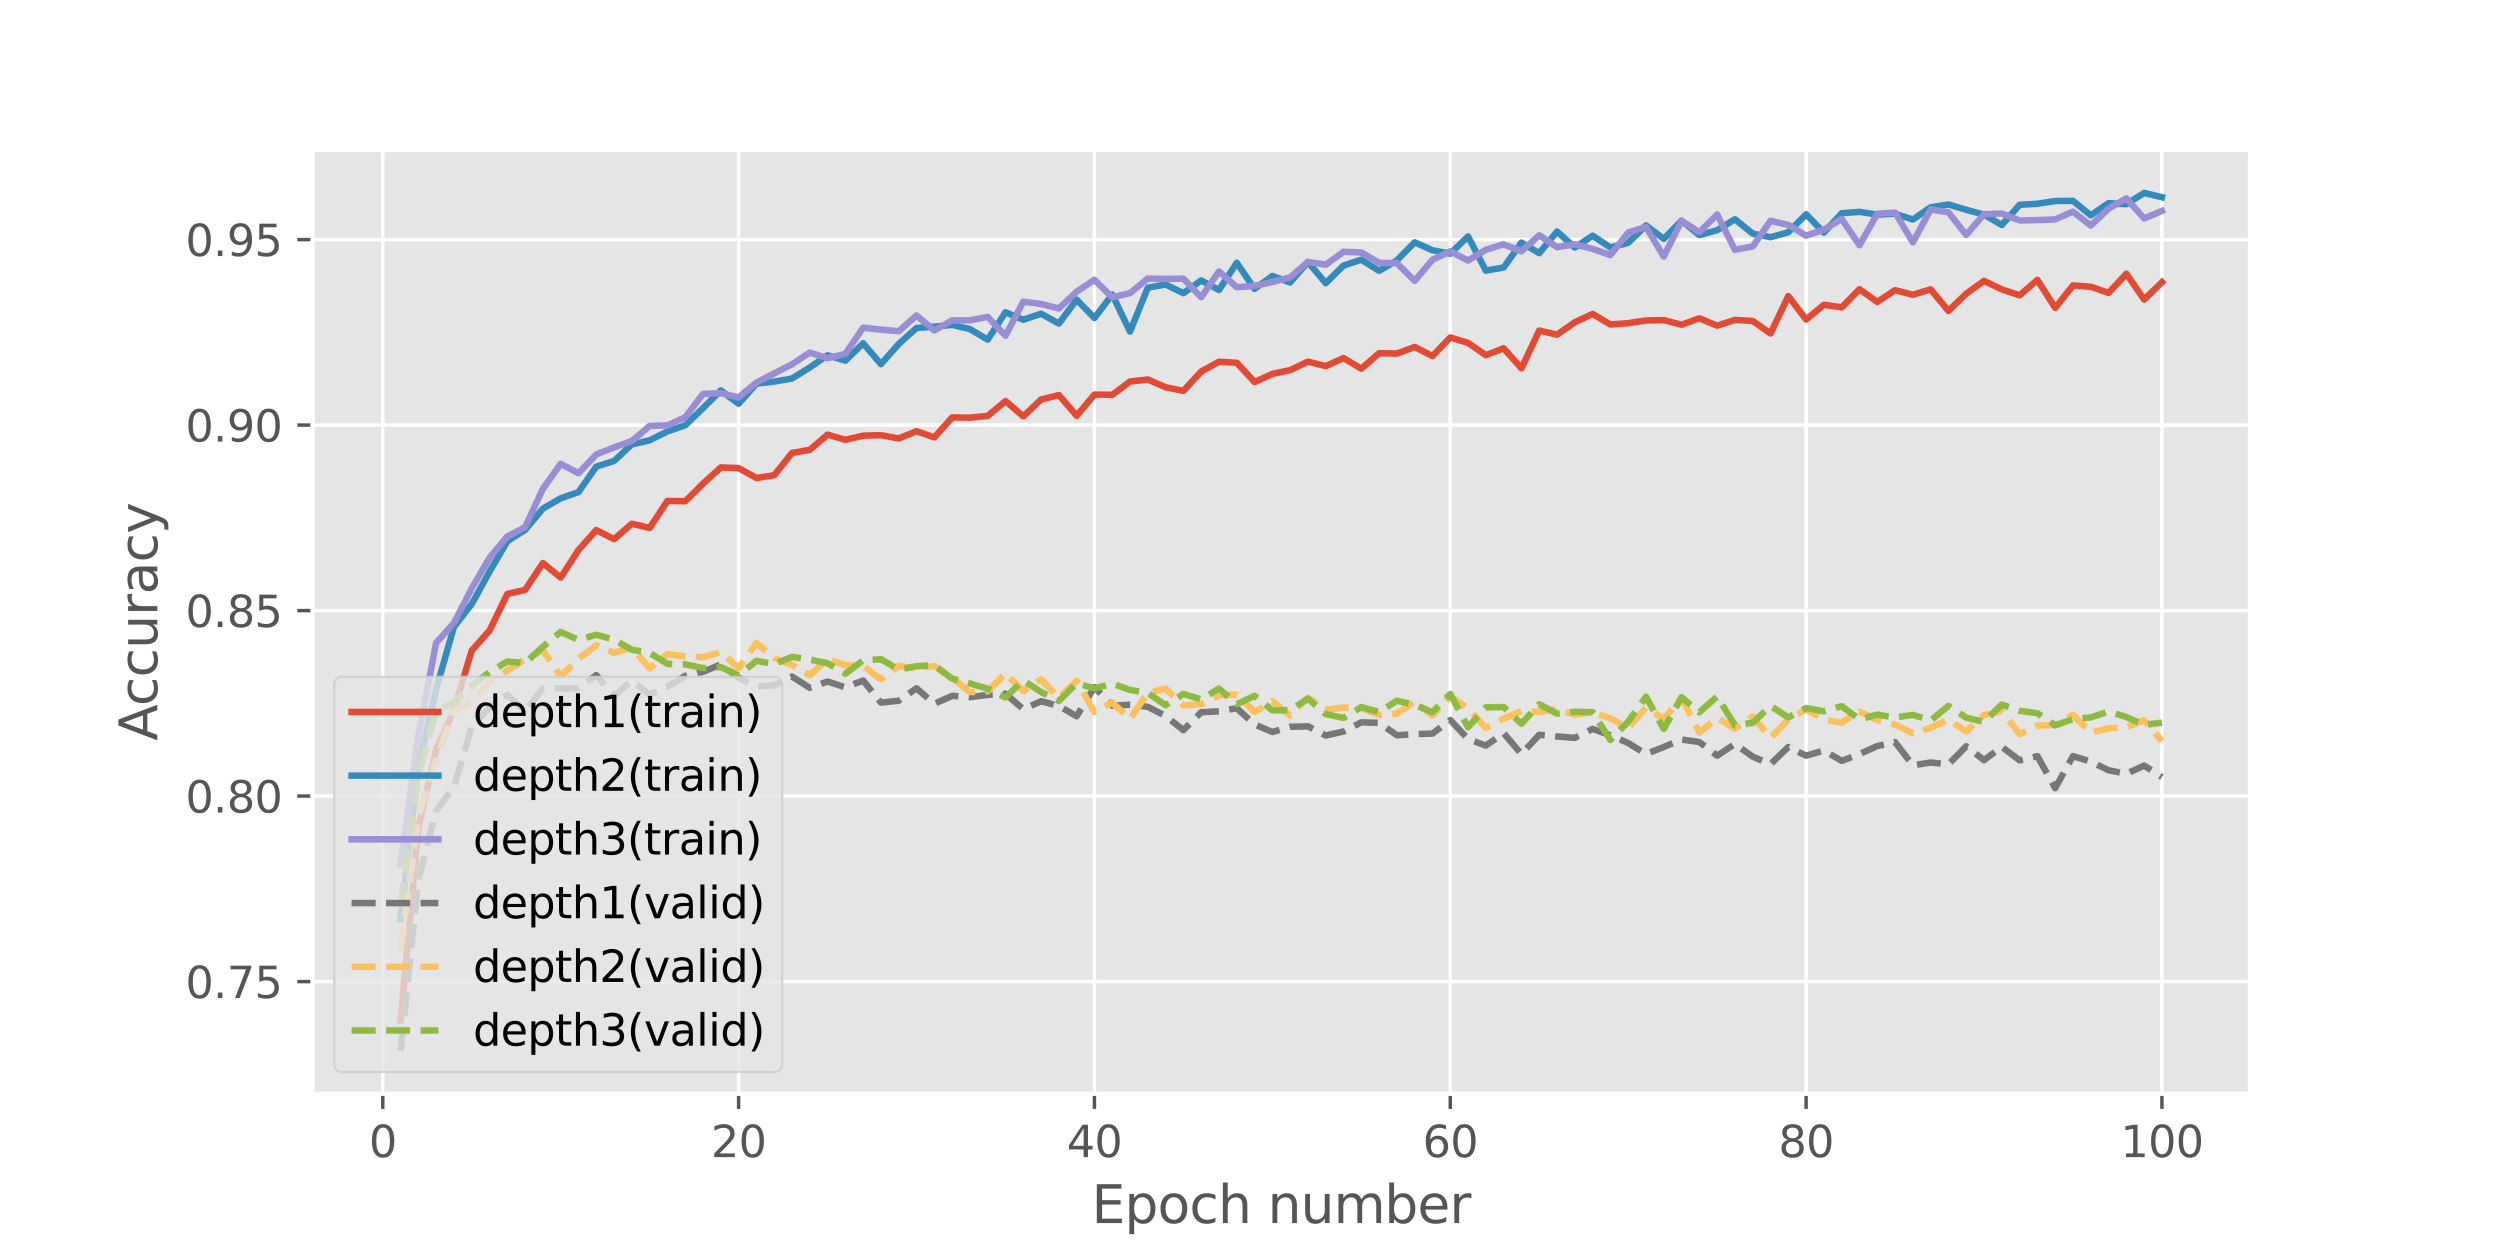 <?xml version="1.0" encoding="utf-8" standalone="no"?>
<!DOCTYPE svg PUBLIC "-//W3C//DTD SVG 1.1//EN"
  "http://www.w3.org/Graphics/SVG/1.1/DTD/svg11.dtd">
<svg height="288pt" version="1.1" viewBox="0 0 576 288" width="576pt" xmlns="http://www.w3.org/2000/svg" xmlns:xlink="http://www.w3.org/1999/xlink">
 <defs>
  <style type="text/css">*{stroke-linecap:butt;stroke-linejoin:round;}</style>
 </defs>
 <g id="figure_1">
  <g id="patch_1">
   <path d="M 0 288 
L 576 288 
L 576 0 
L 0 0 
z
" style="fill:#ffffff;"/>
  </g>
  <g id="axes_1">
   <g id="patch_2">
    <path d="M 72 252 
L 518.4 252 
L 518.4 34.56 
L 72 34.56 
z
" style="fill:#e5e5e5;"/>
   </g>
   <g id="matplotlib.axis_1">
    <g id="xtick_1">
     <g id="line2d_1">
      <path clip-path="url(#p63bfeb7e4a)" d="M 88.192 252 
L 88.192 34.56 
" style="fill:none;stroke:#ffffff;stroke-linecap:square;stroke-width:0.8;"/>
     </g>
     <g id="line2d_2">
      <defs>
       <path d="M 0 0 
L 0 3.5 
" id="mc801cdea26" style="stroke:#555555;stroke-width:0.8;"/>
      </defs>
      <g>
       <use style="fill:#555555;stroke:#555555;stroke-width:0.8;" x="88.192" xlink:href="#mc801cdea26" y="252"/>
      </g>
     </g>
     <g id="text_1">
      <!-- 0 -->
      <g style="fill:#555555;" transform="translate(85.01 266.598)scale(0.1 -0.1)">
       <defs>
        <path d="M 2034 4250 
Q 1547 4250 1301 3770 
Q 1056 3291 1056 2328 
Q 1056 1369 1301 889 
Q 1547 409 2034 409 
Q 2525 409 2770 889 
Q 3016 1369 3016 2328 
Q 3016 3291 2770 3770 
Q 2525 4250 2034 4250 
z
M 2034 4750 
Q 2819 4750 3233 4129 
Q 3647 3509 3647 2328 
Q 3647 1150 3233 529 
Q 2819 -91 2034 -91 
Q 1250 -91 836 529 
Q 422 1150 422 2328 
Q 422 3509 836 4129 
Q 1250 4750 2034 4750 
z
" id="DejaVuSans-30" transform="scale(0.016)"/>
       </defs>
       <use xlink:href="#DejaVuSans-30"/>
      </g>
     </g>
    </g>
    <g id="xtick_2">
     <g id="line2d_3">
      <path clip-path="url(#p63bfeb7e4a)" d="M 170.175 252 
L 170.175 34.56 
" style="fill:none;stroke:#ffffff;stroke-linecap:square;stroke-width:0.8;"/>
     </g>
     <g id="line2d_4">
      <g>
       <use style="fill:#555555;stroke:#555555;stroke-width:0.8;" x="170.175" xlink:href="#mc801cdea26" y="252"/>
      </g>
     </g>
     <g id="text_2">
      <!-- 20 -->
      <g style="fill:#555555;" transform="translate(163.813 266.598)scale(0.1 -0.1)">
       <defs>
        <path d="M 1228 531 
L 3431 531 
L 3431 0 
L 469 0 
L 469 531 
Q 828 903 1448 1529 
Q 2069 2156 2228 2338 
Q 2531 2678 2651 2914 
Q 2772 3150 2772 3378 
Q 2772 3750 2511 3984 
Q 2250 4219 1831 4219 
Q 1534 4219 1204 4116 
Q 875 4013 500 3803 
L 500 4441 
Q 881 4594 1212 4672 
Q 1544 4750 1819 4750 
Q 2544 4750 2975 4387 
Q 3406 4025 3406 3419 
Q 3406 3131 3298 2873 
Q 3191 2616 2906 2266 
Q 2828 2175 2409 1742 
Q 1991 1309 1228 531 
z
" id="DejaVuSans-32" transform="scale(0.016)"/>
       </defs>
       <use xlink:href="#DejaVuSans-32"/>
       <use x="63.623" xlink:href="#DejaVuSans-30"/>
      </g>
     </g>
    </g>
    <g id="xtick_3">
     <g id="line2d_5">
      <path clip-path="url(#p63bfeb7e4a)" d="M 252.159 252 
L 252.159 34.56 
" style="fill:none;stroke:#ffffff;stroke-linecap:square;stroke-width:0.8;"/>
     </g>
     <g id="line2d_6">
      <g>
       <use style="fill:#555555;stroke:#555555;stroke-width:0.8;" x="252.159" xlink:href="#mc801cdea26" y="252"/>
      </g>
     </g>
     <g id="text_3">
      <!-- 40 -->
      <g style="fill:#555555;" transform="translate(245.796 266.598)scale(0.1 -0.1)">
       <defs>
        <path d="M 2419 4116 
L 825 1625 
L 2419 1625 
L 2419 4116 
z
M 2253 4666 
L 3047 4666 
L 3047 1625 
L 3713 1625 
L 3713 1100 
L 3047 1100 
L 3047 0 
L 2419 0 
L 2419 1100 
L 313 1100 
L 313 1709 
L 2253 4666 
z
" id="DejaVuSans-34" transform="scale(0.016)"/>
       </defs>
       <use xlink:href="#DejaVuSans-34"/>
       <use x="63.623" xlink:href="#DejaVuSans-30"/>
      </g>
     </g>
    </g>
    <g id="xtick_4">
     <g id="line2d_7">
      <path clip-path="url(#p63bfeb7e4a)" d="M 334.142 252 
L 334.142 34.56 
" style="fill:none;stroke:#ffffff;stroke-linecap:square;stroke-width:0.8;"/>
     </g>
     <g id="line2d_8">
      <g>
       <use style="fill:#555555;stroke:#555555;stroke-width:0.8;" x="334.142" xlink:href="#mc801cdea26" y="252"/>
      </g>
     </g>
     <g id="text_4">
      <!-- 60 -->
      <g style="fill:#555555;" transform="translate(327.78 266.598)scale(0.1 -0.1)">
       <defs>
        <path d="M 2113 2584 
Q 1688 2584 1439 2293 
Q 1191 2003 1191 1497 
Q 1191 994 1439 701 
Q 1688 409 2113 409 
Q 2538 409 2786 701 
Q 3034 994 3034 1497 
Q 3034 2003 2786 2293 
Q 2538 2584 2113 2584 
z
M 3366 4563 
L 3366 3988 
Q 3128 4100 2886 4159 
Q 2644 4219 2406 4219 
Q 1781 4219 1451 3797 
Q 1122 3375 1075 2522 
Q 1259 2794 1537 2939 
Q 1816 3084 2150 3084 
Q 2853 3084 3261 2657 
Q 3669 2231 3669 1497 
Q 3669 778 3244 343 
Q 2819 -91 2113 -91 
Q 1303 -91 875 529 
Q 447 1150 447 2328 
Q 447 3434 972 4092 
Q 1497 4750 2381 4750 
Q 2619 4750 2861 4703 
Q 3103 4656 3366 4563 
z
" id="DejaVuSans-36" transform="scale(0.016)"/>
       </defs>
       <use xlink:href="#DejaVuSans-36"/>
       <use x="63.623" xlink:href="#DejaVuSans-30"/>
      </g>
     </g>
    </g>
    <g id="xtick_5">
     <g id="line2d_9">
      <path clip-path="url(#p63bfeb7e4a)" d="M 416.126 252 
L 416.126 34.56 
" style="fill:none;stroke:#ffffff;stroke-linecap:square;stroke-width:0.8;"/>
     </g>
     <g id="line2d_10">
      <g>
       <use style="fill:#555555;stroke:#555555;stroke-width:0.8;" x="416.126" xlink:href="#mc801cdea26" y="252"/>
      </g>
     </g>
     <g id="text_5">
      <!-- 80 -->
      <g style="fill:#555555;" transform="translate(409.763 266.598)scale(0.1 -0.1)">
       <defs>
        <path d="M 2034 2216 
Q 1584 2216 1326 1975 
Q 1069 1734 1069 1313 
Q 1069 891 1326 650 
Q 1584 409 2034 409 
Q 2484 409 2743 651 
Q 3003 894 3003 1313 
Q 3003 1734 2745 1975 
Q 2488 2216 2034 2216 
z
M 1403 2484 
Q 997 2584 770 2862 
Q 544 3141 544 3541 
Q 544 4100 942 4425 
Q 1341 4750 2034 4750 
Q 2731 4750 3128 4425 
Q 3525 4100 3525 3541 
Q 3525 3141 3298 2862 
Q 3072 2584 2669 2484 
Q 3125 2378 3379 2068 
Q 3634 1759 3634 1313 
Q 3634 634 3220 271 
Q 2806 -91 2034 -91 
Q 1263 -91 848 271 
Q 434 634 434 1313 
Q 434 1759 690 2068 
Q 947 2378 1403 2484 
z
M 1172 3481 
Q 1172 3119 1398 2916 
Q 1625 2713 2034 2713 
Q 2441 2713 2670 2916 
Q 2900 3119 2900 3481 
Q 2900 3844 2670 4047 
Q 2441 4250 2034 4250 
Q 1625 4250 1398 4047 
Q 1172 3844 1172 3481 
z
" id="DejaVuSans-38" transform="scale(0.016)"/>
       </defs>
       <use xlink:href="#DejaVuSans-38"/>
       <use x="63.623" xlink:href="#DejaVuSans-30"/>
      </g>
     </g>
    </g>
    <g id="xtick_6">
     <g id="line2d_11">
      <path clip-path="url(#p63bfeb7e4a)" d="M 498.109 252 
L 498.109 34.56 
" style="fill:none;stroke:#ffffff;stroke-linecap:square;stroke-width:0.8;"/>
     </g>
     <g id="line2d_12">
      <g>
       <use style="fill:#555555;stroke:#555555;stroke-width:0.8;" x="498.109" xlink:href="#mc801cdea26" y="252"/>
      </g>
     </g>
     <g id="text_6">
      <!-- 100 -->
      <g style="fill:#555555;" transform="translate(488.565 266.598)scale(0.1 -0.1)">
       <defs>
        <path d="M 794 531 
L 1825 531 
L 1825 4091 
L 703 3866 
L 703 4441 
L 1819 4666 
L 2450 4666 
L 2450 531 
L 3481 531 
L 3481 0 
L 794 0 
L 794 531 
z
" id="DejaVuSans-31" transform="scale(0.016)"/>
       </defs>
       <use xlink:href="#DejaVuSans-31"/>
       <use x="63.623" xlink:href="#DejaVuSans-30"/>
       <use x="127.246" xlink:href="#DejaVuSans-30"/>
      </g>
     </g>
    </g>
    <g id="text_7">
     <!-- Epoch number -->
     <g style="fill:#555555;" transform="translate(251.503 281.796)scale(0.12 -0.12)">
      <defs>
       <path d="M 628 4666 
L 3578 4666 
L 3578 4134 
L 1259 4134 
L 1259 2753 
L 3481 2753 
L 3481 2222 
L 1259 2222 
L 1259 531 
L 3634 531 
L 3634 0 
L 628 0 
L 628 4666 
z
" id="DejaVuSans-45" transform="scale(0.016)"/>
       <path d="M 1159 525 
L 1159 -1331 
L 581 -1331 
L 581 3500 
L 1159 3500 
L 1159 2969 
Q 1341 3281 1617 3432 
Q 1894 3584 2278 3584 
Q 2916 3584 3314 3078 
Q 3713 2572 3713 1747 
Q 3713 922 3314 415 
Q 2916 -91 2278 -91 
Q 1894 -91 1617 61 
Q 1341 213 1159 525 
z
M 3116 1747 
Q 3116 2381 2855 2742 
Q 2594 3103 2138 3103 
Q 1681 3103 1420 2742 
Q 1159 2381 1159 1747 
Q 1159 1113 1420 752 
Q 1681 391 2138 391 
Q 2594 391 2855 752 
Q 3116 1113 3116 1747 
z
" id="DejaVuSans-70" transform="scale(0.016)"/>
       <path d="M 1959 3097 
Q 1497 3097 1228 2736 
Q 959 2375 959 1747 
Q 959 1119 1226 758 
Q 1494 397 1959 397 
Q 2419 397 2687 759 
Q 2956 1122 2956 1747 
Q 2956 2369 2687 2733 
Q 2419 3097 1959 3097 
z
M 1959 3584 
Q 2709 3584 3137 3096 
Q 3566 2609 3566 1747 
Q 3566 888 3137 398 
Q 2709 -91 1959 -91 
Q 1206 -91 779 398 
Q 353 888 353 1747 
Q 353 2609 779 3096 
Q 1206 3584 1959 3584 
z
" id="DejaVuSans-6f" transform="scale(0.016)"/>
       <path d="M 3122 3366 
L 3122 2828 
Q 2878 2963 2633 3030 
Q 2388 3097 2138 3097 
Q 1578 3097 1268 2742 
Q 959 2388 959 1747 
Q 959 1106 1268 751 
Q 1578 397 2138 397 
Q 2388 397 2633 464 
Q 2878 531 3122 666 
L 3122 134 
Q 2881 22 2623 -34 
Q 2366 -91 2075 -91 
Q 1284 -91 818 406 
Q 353 903 353 1747 
Q 353 2603 823 3093 
Q 1294 3584 2113 3584 
Q 2378 3584 2631 3529 
Q 2884 3475 3122 3366 
z
" id="DejaVuSans-63" transform="scale(0.016)"/>
       <path d="M 3513 2113 
L 3513 0 
L 2938 0 
L 2938 2094 
Q 2938 2591 2744 2837 
Q 2550 3084 2163 3084 
Q 1697 3084 1428 2787 
Q 1159 2491 1159 1978 
L 1159 0 
L 581 0 
L 581 4863 
L 1159 4863 
L 1159 2956 
Q 1366 3272 1645 3428 
Q 1925 3584 2291 3584 
Q 2894 3584 3203 3211 
Q 3513 2838 3513 2113 
z
" id="DejaVuSans-68" transform="scale(0.016)"/>
       <path id="DejaVuSans-20" transform="scale(0.016)"/>
       <path d="M 3513 2113 
L 3513 0 
L 2938 0 
L 2938 2094 
Q 2938 2591 2744 2837 
Q 2550 3084 2163 3084 
Q 1697 3084 1428 2787 
Q 1159 2491 1159 1978 
L 1159 0 
L 581 0 
L 581 3500 
L 1159 3500 
L 1159 2956 
Q 1366 3272 1645 3428 
Q 1925 3584 2291 3584 
Q 2894 3584 3203 3211 
Q 3513 2838 3513 2113 
z
" id="DejaVuSans-6e" transform="scale(0.016)"/>
       <path d="M 544 1381 
L 544 3500 
L 1119 3500 
L 1119 1403 
Q 1119 906 1312 657 
Q 1506 409 1894 409 
Q 2359 409 2629 706 
Q 2900 1003 2900 1516 
L 2900 3500 
L 3475 3500 
L 3475 0 
L 2900 0 
L 2900 538 
Q 2691 219 2414 64 
Q 2138 -91 1772 -91 
Q 1169 -91 856 284 
Q 544 659 544 1381 
z
M 1991 3584 
L 1991 3584 
z
" id="DejaVuSans-75" transform="scale(0.016)"/>
       <path d="M 3328 2828 
Q 3544 3216 3844 3400 
Q 4144 3584 4550 3584 
Q 5097 3584 5394 3201 
Q 5691 2819 5691 2113 
L 5691 0 
L 5113 0 
L 5113 2094 
Q 5113 2597 4934 2840 
Q 4756 3084 4391 3084 
Q 3944 3084 3684 2787 
Q 3425 2491 3425 1978 
L 3425 0 
L 2847 0 
L 2847 2094 
Q 2847 2600 2669 2842 
Q 2491 3084 2119 3084 
Q 1678 3084 1418 2786 
Q 1159 2488 1159 1978 
L 1159 0 
L 581 0 
L 581 3500 
L 1159 3500 
L 1159 2956 
Q 1356 3278 1631 3431 
Q 1906 3584 2284 3584 
Q 2666 3584 2933 3390 
Q 3200 3197 3328 2828 
z
" id="DejaVuSans-6d" transform="scale(0.016)"/>
       <path d="M 3116 1747 
Q 3116 2381 2855 2742 
Q 2594 3103 2138 3103 
Q 1681 3103 1420 2742 
Q 1159 2381 1159 1747 
Q 1159 1113 1420 752 
Q 1681 391 2138 391 
Q 2594 391 2855 752 
Q 3116 1113 3116 1747 
z
M 1159 2969 
Q 1341 3281 1617 3432 
Q 1894 3584 2278 3584 
Q 2916 3584 3314 3078 
Q 3713 2572 3713 1747 
Q 3713 922 3314 415 
Q 2916 -91 2278 -91 
Q 1894 -91 1617 61 
Q 1341 213 1159 525 
L 1159 0 
L 581 0 
L 581 4863 
L 1159 4863 
L 1159 2969 
z
" id="DejaVuSans-62" transform="scale(0.016)"/>
       <path d="M 3597 1894 
L 3597 1613 
L 953 1613 
Q 991 1019 1311 708 
Q 1631 397 2203 397 
Q 2534 397 2845 478 
Q 3156 559 3463 722 
L 3463 178 
Q 3153 47 2828 -22 
Q 2503 -91 2169 -91 
Q 1331 -91 842 396 
Q 353 884 353 1716 
Q 353 2575 817 3079 
Q 1281 3584 2069 3584 
Q 2775 3584 3186 3129 
Q 3597 2675 3597 1894 
z
M 3022 2063 
Q 3016 2534 2758 2815 
Q 2500 3097 2075 3097 
Q 1594 3097 1305 2825 
Q 1016 2553 972 2059 
L 3022 2063 
z
" id="DejaVuSans-65" transform="scale(0.016)"/>
       <path d="M 2631 2963 
Q 2534 3019 2420 3045 
Q 2306 3072 2169 3072 
Q 1681 3072 1420 2755 
Q 1159 2438 1159 1844 
L 1159 0 
L 581 0 
L 581 3500 
L 1159 3500 
L 1159 2956 
Q 1341 3275 1631 3429 
Q 1922 3584 2338 3584 
Q 2397 3584 2469 3576 
Q 2541 3569 2628 3553 
L 2631 2963 
z
" id="DejaVuSans-72" transform="scale(0.016)"/>
      </defs>
      <use xlink:href="#DejaVuSans-45"/>
      <use x="63.184" xlink:href="#DejaVuSans-70"/>
      <use x="126.66" xlink:href="#DejaVuSans-6f"/>
      <use x="187.842" xlink:href="#DejaVuSans-63"/>
      <use x="242.822" xlink:href="#DejaVuSans-68"/>
      <use x="306.201" xlink:href="#DejaVuSans-20"/>
      <use x="337.988" xlink:href="#DejaVuSans-6e"/>
      <use x="401.367" xlink:href="#DejaVuSans-75"/>
      <use x="464.746" xlink:href="#DejaVuSans-6d"/>
      <use x="562.158" xlink:href="#DejaVuSans-62"/>
      <use x="625.635" xlink:href="#DejaVuSans-65"/>
      <use x="687.158" xlink:href="#DejaVuSans-72"/>
     </g>
    </g>
   </g>
   <g id="matplotlib.axis_2">
    <g id="ytick_1">
     <g id="line2d_13">
      <path clip-path="url(#p63bfeb7e4a)" d="M 72 226.157 
L 518.4 226.157 
" style="fill:none;stroke:#ffffff;stroke-linecap:square;stroke-width:0.8;"/>
     </g>
     <g id="line2d_14">
      <defs>
       <path d="M 0 0 
L -3.5 0 
" id="m128e32bd38" style="stroke:#555555;stroke-width:0.8;"/>
      </defs>
      <g>
       <use style="fill:#555555;stroke:#555555;stroke-width:0.8;" x="72" xlink:href="#m128e32bd38" y="226.157"/>
      </g>
     </g>
     <g id="text_8">
      <!-- 0.75 -->
      <g style="fill:#555555;" transform="translate(42.734 229.956)scale(0.1 -0.1)">
       <defs>
        <path d="M 684 794 
L 1344 794 
L 1344 0 
L 684 0 
L 684 794 
z
" id="DejaVuSans-2e" transform="scale(0.016)"/>
        <path d="M 525 4666 
L 3525 4666 
L 3525 4397 
L 1831 0 
L 1172 0 
L 2766 4134 
L 525 4134 
L 525 4666 
z
" id="DejaVuSans-37" transform="scale(0.016)"/>
        <path d="M 691 4666 
L 3169 4666 
L 3169 4134 
L 1269 4134 
L 1269 2991 
Q 1406 3038 1543 3061 
Q 1681 3084 1819 3084 
Q 2600 3084 3056 2656 
Q 3513 2228 3513 1497 
Q 3513 744 3044 326 
Q 2575 -91 1722 -91 
Q 1428 -91 1123 -41 
Q 819 9 494 109 
L 494 744 
Q 775 591 1075 516 
Q 1375 441 1709 441 
Q 2250 441 2565 725 
Q 2881 1009 2881 1497 
Q 2881 1984 2565 2268 
Q 2250 2553 1709 2553 
Q 1456 2553 1204 2497 
Q 953 2441 691 2322 
L 691 4666 
z
" id="DejaVuSans-35" transform="scale(0.016)"/>
       </defs>
       <use xlink:href="#DejaVuSans-30"/>
       <use x="63.623" xlink:href="#DejaVuSans-2e"/>
       <use x="95.41" xlink:href="#DejaVuSans-37"/>
       <use x="159.033" xlink:href="#DejaVuSans-35"/>
      </g>
     </g>
    </g>
    <g id="ytick_2">
     <g id="line2d_15">
      <path clip-path="url(#p63bfeb7e4a)" d="M 72 183.417 
L 518.4 183.417 
" style="fill:none;stroke:#ffffff;stroke-linecap:square;stroke-width:0.8;"/>
     </g>
     <g id="line2d_16">
      <g>
       <use style="fill:#555555;stroke:#555555;stroke-width:0.8;" x="72" xlink:href="#m128e32bd38" y="183.417"/>
      </g>
     </g>
     <g id="text_9">
      <!-- 0.80 -->
      <g style="fill:#555555;" transform="translate(42.734 187.216)scale(0.1 -0.1)">
       <use xlink:href="#DejaVuSans-30"/>
       <use x="63.623" xlink:href="#DejaVuSans-2e"/>
       <use x="95.41" xlink:href="#DejaVuSans-38"/>
       <use x="159.033" xlink:href="#DejaVuSans-30"/>
      </g>
     </g>
    </g>
    <g id="ytick_3">
     <g id="line2d_17">
      <path clip-path="url(#p63bfeb7e4a)" d="M 72 140.677 
L 518.4 140.677 
" style="fill:none;stroke:#ffffff;stroke-linecap:square;stroke-width:0.8;"/>
     </g>
     <g id="line2d_18">
      <g>
       <use style="fill:#555555;stroke:#555555;stroke-width:0.8;" x="72" xlink:href="#m128e32bd38" y="140.677"/>
      </g>
     </g>
     <g id="text_10">
      <!-- 0.85 -->
      <g style="fill:#555555;" transform="translate(42.734 144.476)scale(0.1 -0.1)">
       <use xlink:href="#DejaVuSans-30"/>
       <use x="63.623" xlink:href="#DejaVuSans-2e"/>
       <use x="95.41" xlink:href="#DejaVuSans-38"/>
       <use x="159.033" xlink:href="#DejaVuSans-35"/>
      </g>
     </g>
    </g>
    <g id="ytick_4">
     <g id="line2d_19">
      <path clip-path="url(#p63bfeb7e4a)" d="M 72 97.937 
L 518.4 97.937 
" style="fill:none;stroke:#ffffff;stroke-linecap:square;stroke-width:0.8;"/>
     </g>
     <g id="line2d_20">
      <g>
       <use style="fill:#555555;stroke:#555555;stroke-width:0.8;" x="72" xlink:href="#m128e32bd38" y="97.937"/>
      </g>
     </g>
     <g id="text_11">
      <!-- 0.90 -->
      <g style="fill:#555555;" transform="translate(42.734 101.736)scale(0.1 -0.1)">
       <defs>
        <path d="M 703 97 
L 703 672 
Q 941 559 1184 500 
Q 1428 441 1663 441 
Q 2288 441 2617 861 
Q 2947 1281 2994 2138 
Q 2813 1869 2534 1725 
Q 2256 1581 1919 1581 
Q 1219 1581 811 2004 
Q 403 2428 403 3163 
Q 403 3881 828 4315 
Q 1253 4750 1959 4750 
Q 2769 4750 3195 4129 
Q 3622 3509 3622 2328 
Q 3622 1225 3098 567 
Q 2575 -91 1691 -91 
Q 1453 -91 1209 -44 
Q 966 3 703 97 
z
M 1959 2075 
Q 2384 2075 2632 2365 
Q 2881 2656 2881 3163 
Q 2881 3666 2632 3958 
Q 2384 4250 1959 4250 
Q 1534 4250 1286 3958 
Q 1038 3666 1038 3163 
Q 1038 2656 1286 2365 
Q 1534 2075 1959 2075 
z
" id="DejaVuSans-39" transform="scale(0.016)"/>
       </defs>
       <use xlink:href="#DejaVuSans-30"/>
       <use x="63.623" xlink:href="#DejaVuSans-2e"/>
       <use x="95.41" xlink:href="#DejaVuSans-39"/>
       <use x="159.033" xlink:href="#DejaVuSans-30"/>
      </g>
     </g>
    </g>
    <g id="ytick_5">
     <g id="line2d_21">
      <path clip-path="url(#p63bfeb7e4a)" d="M 72 55.197 
L 518.4 55.197 
" style="fill:none;stroke:#ffffff;stroke-linecap:square;stroke-width:0.8;"/>
     </g>
     <g id="line2d_22">
      <g>
       <use style="fill:#555555;stroke:#555555;stroke-width:0.8;" x="72" xlink:href="#m128e32bd38" y="55.197"/>
      </g>
     </g>
     <g id="text_12">
      <!-- 0.95 -->
      <g style="fill:#555555;" transform="translate(42.734 58.996)scale(0.1 -0.1)">
       <use xlink:href="#DejaVuSans-30"/>
       <use x="63.623" xlink:href="#DejaVuSans-2e"/>
       <use x="95.41" xlink:href="#DejaVuSans-39"/>
       <use x="159.033" xlink:href="#DejaVuSans-35"/>
      </g>
     </g>
    </g>
    <g id="text_13">
     <!-- Accuracy -->
     <g style="fill:#555555;" transform="translate(36.239 170.674)rotate(-90)scale(0.12 -0.12)">
      <defs>
       <path d="M 2188 4044 
L 1331 1722 
L 3047 1722 
L 2188 4044 
z
M 1831 4666 
L 2547 4666 
L 4325 0 
L 3669 0 
L 3244 1197 
L 1141 1197 
L 716 0 
L 50 0 
L 1831 4666 
z
" id="DejaVuSans-41" transform="scale(0.016)"/>
       <path d="M 2194 1759 
Q 1497 1759 1228 1600 
Q 959 1441 959 1056 
Q 959 750 1161 570 
Q 1363 391 1709 391 
Q 2188 391 2477 730 
Q 2766 1069 2766 1631 
L 2766 1759 
L 2194 1759 
z
M 3341 1997 
L 3341 0 
L 2766 0 
L 2766 531 
Q 2569 213 2275 61 
Q 1981 -91 1556 -91 
Q 1019 -91 701 211 
Q 384 513 384 1019 
Q 384 1609 779 1909 
Q 1175 2209 1959 2209 
L 2766 2209 
L 2766 2266 
Q 2766 2663 2505 2880 
Q 2244 3097 1772 3097 
Q 1472 3097 1187 3025 
Q 903 2953 641 2809 
L 641 3341 
Q 956 3463 1253 3523 
Q 1550 3584 1831 3584 
Q 2591 3584 2966 3190 
Q 3341 2797 3341 1997 
z
" id="DejaVuSans-61" transform="scale(0.016)"/>
       <path d="M 2059 -325 
Q 1816 -950 1584 -1140 
Q 1353 -1331 966 -1331 
L 506 -1331 
L 506 -850 
L 844 -850 
Q 1081 -850 1212 -737 
Q 1344 -625 1503 -206 
L 1606 56 
L 191 3500 
L 800 3500 
L 1894 763 
L 2988 3500 
L 3597 3500 
L 2059 -325 
z
" id="DejaVuSans-79" transform="scale(0.016)"/>
      </defs>
      <use xlink:href="#DejaVuSans-41"/>
      <use x="66.658" xlink:href="#DejaVuSans-63"/>
      <use x="121.639" xlink:href="#DejaVuSans-63"/>
      <use x="176.619" xlink:href="#DejaVuSans-75"/>
      <use x="239.998" xlink:href="#DejaVuSans-72"/>
      <use x="281.111" xlink:href="#DejaVuSans-61"/>
      <use x="342.391" xlink:href="#DejaVuSans-63"/>
      <use x="397.371" xlink:href="#DejaVuSans-79"/>
     </g>
    </g>
   </g>
   <g id="line2d_23">
    <path clip-path="url(#p63bfeb7e4a)" d="M 92.291 235.149 
L 96.39 190.785 
L 100.489 172.74 
L 104.588 163.594 
L 108.688 149.874 
L 112.787 145.276 
L 116.886 136.856 
L 120.985 135.907 
L 125.084 129.735 
L 129.183 133.069 
L 133.283 126.709 
L 137.382 122.128 
L 141.481 124.213 
L 145.58 120.674 
L 149.679 121.623 
L 153.779 115.409 
L 157.878 115.494 
L 161.977 111.417 
L 166.076 107.69 
L 170.175 107.844 
L 174.274 110.126 
L 178.374 109.494 
L 182.473 104.356 
L 186.572 103.63 
L 190.671 100.134 
L 194.77 101.339 
L 198.869 100.373 
L 202.969 100.262 
L 207.068 101.023 
L 211.167 99.347 
L 215.266 100.766 
L 219.365 96.176 
L 223.464 96.227 
L 227.564 95.826 
L 231.663 92.398 
L 235.762 95.92 
L 239.861 92.039 
L 243.96 91.013 
L 248.06 95.791 
L 252.159 90.902 
L 256.258 90.97 
L 260.357 87.902 
L 264.456 87.431 
L 268.555 89.218 
L 272.655 90.064 
L 276.754 85.594 
L 280.853 83.345 
L 284.952 83.585 
L 289.051 88.021 
L 293.15 86.141 
L 297.25 85.277 
L 301.349 83.32 
L 305.448 84.346 
L 309.547 82.499 
L 313.646 84.944 
L 317.745 81.371 
L 321.845 81.456 
L 325.944 79.935 
L 330.043 82.038 
L 334.142 77.747 
L 338.241 79.003 
L 342.34 81.832 
L 346.44 80.251 
L 350.539 84.85 
L 354.638 76.157 
L 358.737 77.105 
L 362.836 74.25 
L 366.936 72.327 
L 371.035 74.763 
L 375.134 74.456 
L 379.233 73.832 
L 383.332 73.755 
L 387.431 74.815 
L 391.531 73.327 
L 395.63 75.037 
L 399.729 73.703 
L 403.828 73.951 
L 407.927 76.832 
L 412.026 68.216 
L 416.126 73.618 
L 420.225 70.224 
L 424.324 70.814 
L 428.423 66.626 
L 432.522 69.566 
L 436.621 66.848 
L 440.721 67.908 
L 444.82 66.66 
L 448.919 71.635 
L 453.018 67.651 
L 457.117 64.719 
L 461.217 66.677 
L 465.316 68.036 
L 469.415 64.489 
L 473.514 70.925 
L 477.613 65.762 
L 481.712 66.061 
L 485.812 67.48 
L 489.911 63.061 
L 494.01 69.019 
L 498.109 65.019 
" style="fill:none;stroke:#e24a33;stroke-linecap:square;stroke-width:1.5;"/>
   </g>
   <g id="line2d_24">
    <path clip-path="url(#p63bfeb7e4a)" d="M 92.291 211.693 
L 96.39 176.783 
L 100.489 158.807 
L 104.588 144.421 
L 108.688 139.172 
L 112.787 131.71 
L 116.886 124.692 
L 120.985 122.085 
L 125.084 117.17 
L 129.183 114.811 
L 133.283 113.375 
L 137.382 107.502 
L 141.481 106.203 
L 145.58 102.39 
L 149.679 101.442 
L 153.779 99.399 
L 157.878 97.98 
L 161.977 94.03 
L 166.076 89.962 
L 170.175 93.013 
L 174.274 88.389 
L 178.374 87.919 
L 182.473 87.209 
L 186.572 84.662 
L 190.671 81.858 
L 194.77 83.098 
L 198.869 79.097 
L 202.969 83.893 
L 207.068 79.242 
L 211.167 75.567 
L 215.266 75.268 
L 219.365 74.857 
L 223.464 75.815 
L 227.564 78.259 
L 231.663 71.951 
L 235.762 73.669 
L 239.861 72.284 
L 243.96 74.55 
L 248.06 69.045 
L 252.159 73.276 
L 256.258 67.857 
L 260.357 76.396 
L 264.456 66.275 
L 268.555 65.549 
L 272.655 67.549 
L 276.754 64.608 
L 280.853 66.814 
L 284.952 60.548 
L 289.051 66.557 
L 293.15 63.583 
L 297.25 65.078 
L 301.349 60.369 
L 305.448 65.241 
L 309.547 61.181 
L 313.646 59.83 
L 317.745 62.403 
L 321.845 59.992 
L 325.944 55.83 
L 330.043 57.659 
L 334.142 58.437 
L 338.241 54.479 
L 342.34 62.352 
L 346.44 61.625 
L 350.539 55.898 
L 354.638 58.334 
L 358.737 53.342 
L 362.836 57.035 
L 366.936 54.308 
L 371.035 57.035 
L 375.134 55.941 
L 379.233 51.932 
L 383.332 55.035 
L 387.431 50.838 
L 391.531 54.163 
L 395.63 53.026 
L 399.729 50.513 
L 403.828 53.821 
L 407.927 54.658 
L 412.026 53.513 
L 416.126 49.376 
L 420.225 53.581 
L 424.324 49.128 
L 428.423 48.812 
L 432.522 49.453 
L 436.621 49.239 
L 440.721 50.581 
L 444.82 47.752 
L 448.919 47.111 
L 453.018 48.333 
L 457.117 49.436 
L 461.217 51.846 
L 465.316 47.188 
L 469.415 46.948 
L 473.514 46.316 
L 477.613 46.281 
L 481.712 49.607 
L 485.812 46.803 
L 489.911 47.051 
L 494.01 44.444 
L 498.109 45.444 
" style="fill:none;stroke:#348abd;stroke-linecap:square;stroke-width:1.5;"/>
   </g>
   <g id="line2d_25">
    <path clip-path="url(#p63bfeb7e4a)" d="M 92.291 199.085 
L 96.39 169.364 
L 100.489 148.105 
L 104.588 143.532 
L 108.688 135.565 
L 112.787 128.522 
L 116.886 123.598 
L 120.985 121.461 
L 125.084 112.605 
L 129.183 106.878 
L 133.283 109.024 
L 137.382 104.715 
L 141.481 103.083 
L 145.58 101.604 
L 149.679 98.133 
L 153.779 97.997 
L 157.878 96.142 
L 161.977 90.757 
L 166.076 90.594 
L 170.175 91.56 
L 174.274 88.141 
L 178.374 86.038 
L 182.473 83.927 
L 186.572 81.234 
L 190.671 82.542 
L 194.77 81.533 
L 198.869 75.498 
L 202.969 75.951 
L 207.068 76.302 
L 211.167 72.669 
L 215.266 76.131 
L 219.365 73.823 
L 223.464 73.806 
L 227.564 73.011 
L 231.663 77.345 
L 235.762 69.506 
L 239.861 70.036 
L 243.96 71.062 
L 248.06 67.207 
L 252.159 64.454 
L 256.258 68.523 
L 260.357 67.532 
L 264.456 64.172 
L 268.555 64.258 
L 272.655 64.198 
L 276.754 68.472 
L 280.853 62.54 
L 284.952 66.181 
L 289.051 65.865 
L 293.15 64.976 
L 297.25 63.907 
L 301.349 60.334 
L 305.448 60.984 
L 309.547 58.018 
L 313.646 58.163 
L 317.745 60.548 
L 321.845 60.634 
L 325.944 64.711 
L 330.043 59.839 
L 334.142 57.915 
L 338.241 60.018 
L 342.34 57.556 
L 346.44 56.291 
L 350.539 57.907 
L 354.638 54.197 
L 358.737 56.941 
L 362.836 56.274 
L 366.936 57.351 
L 371.035 58.77 
L 375.134 53.581 
L 379.233 52.274 
L 383.332 59.112 
L 387.431 50.872 
L 391.531 53.504 
L 395.63 49.41 
L 399.729 57.556 
L 403.828 56.778 
L 407.927 50.88 
L 412.026 51.821 
L 416.126 54.299 
L 420.225 52.923 
L 424.324 50.444 
L 428.423 56.513 
L 432.522 49.248 
L 436.621 48.974 
L 440.721 55.83 
L 444.82 48.282 
L 448.919 48.914 
L 453.018 54.12 
L 457.117 49.359 
L 461.217 49.196 
L 465.316 50.803 
L 469.415 50.709 
L 473.514 50.555 
L 477.613 48.76 
L 481.712 51.966 
L 485.812 48.085 
L 489.911 45.7 
L 494.01 50.342 
L 498.109 48.598 
" style="fill:none;stroke:#988ed5;stroke-linecap:square;stroke-width:1.5;"/>
   </g>
   <g id="line2d_26">
    <path clip-path="url(#p63bfeb7e4a)" d="M 92.291 242.116 
L 96.39 202.731 
L 100.489 186.717 
L 104.588 181.361 
L 108.688 167.349 
L 112.787 163.021 
L 116.886 160.153 
L 120.985 163.886 
L 125.084 158.638 
L 129.183 158.584 
L 133.283 158.584 
L 137.382 155.555 
L 141.481 160.37 
L 145.58 156.745 
L 149.679 160.045 
L 153.779 158.206 
L 157.878 155.717 
L 161.977 154.797 
L 166.076 153.066 
L 170.175 156.15 
L 174.274 158.151 
L 178.374 157.881 
L 182.473 155.879 
L 186.572 158.476 
L 190.671 157.015 
L 194.77 158.368 
L 198.869 156.799 
L 202.969 161.884 
L 207.068 161.452 
L 211.167 158.584 
L 215.266 162.155 
L 219.365 160.315 
L 223.464 160.64 
L 227.564 160.099 
L 231.663 159.829 
L 235.762 163.399 
L 239.861 161.56 
L 243.96 162.642 
L 248.06 165.022 
L 252.159 158.314 
L 256.258 162.588 
L 260.357 162.371 
L 264.456 162.858 
L 268.555 164.968 
L 272.655 168.214 
L 276.754 164.103 
L 280.853 163.886 
L 284.952 163.183 
L 289.051 166.916 
L 293.15 168.647 
L 297.25 167.457 
L 301.349 167.349 
L 305.448 169.459 
L 309.547 168.539 
L 313.646 166.429 
L 317.745 166.537 
L 321.845 169.404 
L 325.944 169.134 
L 330.043 169.026 
L 334.142 165.888 
L 338.241 170.27 
L 342.34 171.785 
L 346.44 168.918 
L 350.539 173.733 
L 354.638 169.296 
L 358.737 169.675 
L 362.836 170 
L 366.936 167.944 
L 371.035 169.404 
L 375.134 171.19 
L 379.233 173.733 
L 383.332 172.11 
L 387.431 170.378 
L 391.531 170.973 
L 395.63 174.111 
L 399.729 171.406 
L 403.828 174.328 
L 407.927 176.059 
L 412.026 172.11 
L 416.126 174.111 
L 420.225 172.921 
L 424.324 175.301 
L 428.423 173.733 
L 432.522 171.893 
L 436.621 170.973 
L 440.721 176.329 
L 444.82 175.68 
L 448.919 176.113 
L 453.018 171.947 
L 457.117 175.139 
L 461.217 172.055 
L 465.316 175.193 
L 469.415 174.219 
L 473.514 181.577 
L 477.613 174.219 
L 481.712 175.464 
L 485.812 177.466 
L 489.911 178.277 
L 494.01 176.384 
L 498.109 179.034 
" style="fill:none;stroke:#777777;stroke-dasharray:5.55,2.4;stroke-dashoffset:0;stroke-width:1.5;"/>
   </g>
   <g id="line2d_27">
    <path clip-path="url(#p63bfeb7e4a)" d="M 92.291 219.069 
L 96.39 187.961 
L 100.489 175.301 
L 104.588 163.507 
L 108.688 161.83 
L 112.787 157.286 
L 116.886 154.473 
L 120.985 151.876 
L 125.084 149.874 
L 129.183 155.879 
L 133.283 151.767 
L 137.382 148.684 
L 141.481 150.415 
L 145.58 149.171 
L 149.679 153.986 
L 153.779 150.685 
L 157.878 151.226 
L 161.977 151.443 
L 166.076 150.199 
L 170.175 153.932 
L 174.274 148.143 
L 178.374 151.605 
L 182.473 153.174 
L 186.572 155.609 
L 190.671 151.822 
L 194.77 153.282 
L 198.869 153.391 
L 202.969 156.528 
L 207.068 153.391 
L 211.167 154.04 
L 215.266 153.445 
L 219.365 156.15 
L 223.464 159.45 
L 227.564 159.288 
L 231.663 155.122 
L 235.762 159.233 
L 239.861 156.528 
L 243.96 160.802 
L 248.06 156.853 
L 252.159 164.048 
L 256.258 161.884 
L 260.357 165.617 
L 264.456 159.666 
L 268.555 158.638 
L 272.655 162.534 
L 276.754 162.209 
L 280.853 160.207 
L 284.952 160.045 
L 289.051 164.048 
L 293.15 161.56 
L 297.25 164.86 
L 301.349 160.748 
L 305.448 163.507 
L 309.547 163.021 
L 313.646 163.129 
L 317.745 164.752 
L 321.845 164.427 
L 325.944 161.614 
L 330.043 164.86 
L 334.142 160.478 
L 338.241 163.237 
L 342.34 167.727 
L 346.44 165.563 
L 350.539 163.832 
L 354.638 163.994 
L 358.737 163.453 
L 362.836 164.644 
L 366.936 164.103 
L 371.035 165.509 
L 375.134 167.673 
L 379.233 163.021 
L 383.332 165.671 
L 387.431 160.802 
L 391.531 168.755 
L 395.63 165.401 
L 399.729 167.89 
L 403.828 165.076 
L 407.927 170 
L 412.026 165.834 
L 416.126 163.399 
L 420.225 165.834 
L 424.324 166.483 
L 428.423 163.94 
L 432.522 165.942 
L 436.621 166.916 
L 440.721 168.972 
L 444.82 167.673 
L 448.919 165.78 
L 453.018 168.539 
L 457.117 164.752 
L 461.217 163.832 
L 465.316 169.134 
L 469.415 167.186 
L 473.514 167.024 
L 477.613 164.698 
L 481.712 168.809 
L 485.812 167.781 
L 489.911 167.565 
L 494.01 165.942 
L 498.109 170.757 
" style="fill:none;stroke:#fbc15e;stroke-dasharray:5.55,2.4;stroke-dashoffset:0;stroke-width:1.5;"/>
   </g>
   <g id="line2d_28">
    <path clip-path="url(#p63bfeb7e4a)" d="M 92.291 209.006 
L 96.39 178.656 
L 100.489 163.886 
L 104.588 161.83 
L 108.688 157.935 
L 112.787 154.851 
L 116.886 152.417 
L 120.985 152.741 
L 125.084 149.008 
L 129.183 145.6 
L 133.283 147.439 
L 137.382 146.249 
L 141.481 147.385 
L 145.58 149.712 
L 149.679 150.415 
L 153.779 152.958 
L 157.878 153.066 
L 161.977 153.932 
L 166.076 153.715 
L 170.175 155.609 
L 174.274 152.254 
L 178.374 153.012 
L 182.473 151.335 
L 186.572 151.984 
L 190.671 152.795 
L 194.77 155.23 
L 198.869 152.146 
L 202.969 151.876 
L 207.068 154.256 
L 211.167 153.499 
L 215.266 153.282 
L 219.365 156.366 
L 223.464 157.448 
L 227.564 158.692 
L 231.663 160.694 
L 235.762 156.745 
L 239.861 159.45 
L 243.96 161.506 
L 248.06 157.394 
L 252.159 158.638 
L 256.258 157.502 
L 260.357 158.963 
L 264.456 159.666 
L 268.555 162.48 
L 272.655 159.883 
L 276.754 161.127 
L 280.853 158.638 
L 284.952 162.263 
L 289.051 160.315 
L 293.15 163.67 
L 297.25 163.616 
L 301.349 160.965 
L 305.448 164.535 
L 309.547 165.401 
L 313.646 162.912 
L 317.745 164.048 
L 321.845 161.452 
L 325.944 162.371 
L 330.043 164.103 
L 334.142 159.883 
L 338.241 167.565 
L 342.34 162.966 
L 346.44 162.912 
L 350.539 166.754 
L 354.638 162.263 
L 358.737 164.427 
L 362.836 163.994 
L 366.936 164.103 
L 371.035 170.486 
L 375.134 166.267 
L 379.233 160.532 
L 383.332 167.944 
L 387.431 160.64 
L 391.531 164.103 
L 395.63 160.478 
L 399.729 167.078 
L 403.828 166.537 
L 407.927 162.642 
L 412.026 165.293 
L 416.126 163.129 
L 420.225 163.886 
L 424.324 162.696 
L 428.423 165.78 
L 432.522 164.644 
L 436.621 165.347 
L 440.721 164.698 
L 444.82 165.996 
L 448.919 162.642 
L 453.018 165.347 
L 457.117 166.321 
L 461.217 162.317 
L 465.316 163.778 
L 469.415 164.319 
L 473.514 167.132 
L 477.613 165.671 
L 481.712 165.293 
L 485.812 163.94 
L 489.911 165.185 
L 494.01 167.024 
L 498.109 166.483 
" style="fill:none;stroke:#8eba42;stroke-dasharray:5.55,2.4;stroke-dashoffset:0;stroke-width:1.5;"/>
   </g>
   <g id="patch_3">
    <path d="M 72 252 
L 72 34.56 
" style="fill:none;stroke:#ffffff;stroke-linecap:square;stroke-linejoin:miter;"/>
   </g>
   <g id="patch_4">
    <path d="M 518.4 252 
L 518.4 34.56 
" style="fill:none;stroke:#ffffff;stroke-linecap:square;stroke-linejoin:miter;"/>
   </g>
   <g id="patch_5">
    <path d="M 72 252 
L 518.4 252 
" style="fill:none;stroke:#ffffff;stroke-linecap:square;stroke-linejoin:miter;"/>
   </g>
   <g id="patch_6">
    <path d="M 72 34.56 
L 518.4 34.56 
" style="fill:none;stroke:#ffffff;stroke-linecap:square;stroke-linejoin:miter;"/>
   </g>
   <g id="legend_1">
    <g id="patch_7">
     <path d="M 79 247 
L 178.225 247 
Q 180.225 247 180.225 245 
L 180.225 157.931 
Q 180.225 155.931 178.225 155.931 
L 79 155.931 
Q 77 155.931 77 157.931 
L 77 245 
Q 77 247 79 247 
z
" style="fill:#e5e5e5;opacity:0.8;stroke:#cccccc;stroke-linejoin:miter;stroke-width:0.5;"/>
    </g>
    <g id="line2d_29">
     <path d="M 81 164.03 
L 101 164.03 
" style="fill:none;stroke:#e24a33;stroke-linecap:square;stroke-width:1.5;"/>
    </g>
    <g id="line2d_30"/>
    <g id="text_14">
     <!-- depth1(train) -->
     <g transform="translate(109 167.53)scale(0.1 -0.1)">
      <defs>
       <path d="M 2906 2969 
L 2906 4863 
L 3481 4863 
L 3481 0 
L 2906 0 
L 2906 525 
Q 2725 213 2448 61 
Q 2172 -91 1784 -91 
Q 1150 -91 751 415 
Q 353 922 353 1747 
Q 353 2572 751 3078 
Q 1150 3584 1784 3584 
Q 2172 3584 2448 3432 
Q 2725 3281 2906 2969 
z
M 947 1747 
Q 947 1113 1208 752 
Q 1469 391 1925 391 
Q 2381 391 2643 752 
Q 2906 1113 2906 1747 
Q 2906 2381 2643 2742 
Q 2381 3103 1925 3103 
Q 1469 3103 1208 2742 
Q 947 2381 947 1747 
z
" id="DejaVuSans-64" transform="scale(0.016)"/>
       <path d="M 1172 4494 
L 1172 3500 
L 2356 3500 
L 2356 3053 
L 1172 3053 
L 1172 1153 
Q 1172 725 1289 603 
Q 1406 481 1766 481 
L 2356 481 
L 2356 0 
L 1766 0 
Q 1100 0 847 248 
Q 594 497 594 1153 
L 594 3053 
L 172 3053 
L 172 3500 
L 594 3500 
L 594 4494 
L 1172 4494 
z
" id="DejaVuSans-74" transform="scale(0.016)"/>
       <path d="M 1984 4856 
Q 1566 4138 1362 3434 
Q 1159 2731 1159 2009 
Q 1159 1288 1364 580 
Q 1569 -128 1984 -844 
L 1484 -844 
Q 1016 -109 783 600 
Q 550 1309 550 2009 
Q 550 2706 781 3412 
Q 1013 4119 1484 4856 
L 1984 4856 
z
" id="DejaVuSans-28" transform="scale(0.016)"/>
       <path d="M 603 3500 
L 1178 3500 
L 1178 0 
L 603 0 
L 603 3500 
z
M 603 4863 
L 1178 4863 
L 1178 4134 
L 603 4134 
L 603 4863 
z
" id="DejaVuSans-69" transform="scale(0.016)"/>
       <path d="M 513 4856 
L 1013 4856 
Q 1481 4119 1714 3412 
Q 1947 2706 1947 2009 
Q 1947 1309 1714 600 
Q 1481 -109 1013 -844 
L 513 -844 
Q 928 -128 1133 580 
Q 1338 1288 1338 2009 
Q 1338 2731 1133 3434 
Q 928 4138 513 4856 
z
" id="DejaVuSans-29" transform="scale(0.016)"/>
      </defs>
      <use xlink:href="#DejaVuSans-64"/>
      <use x="63.477" xlink:href="#DejaVuSans-65"/>
      <use x="125" xlink:href="#DejaVuSans-70"/>
      <use x="188.477" xlink:href="#DejaVuSans-74"/>
      <use x="227.686" xlink:href="#DejaVuSans-68"/>
      <use x="291.064" xlink:href="#DejaVuSans-31"/>
      <use x="354.688" xlink:href="#DejaVuSans-28"/>
      <use x="393.701" xlink:href="#DejaVuSans-74"/>
      <use x="432.91" xlink:href="#DejaVuSans-72"/>
      <use x="474.023" xlink:href="#DejaVuSans-61"/>
      <use x="535.303" xlink:href="#DejaVuSans-69"/>
      <use x="563.086" xlink:href="#DejaVuSans-6e"/>
      <use x="626.465" xlink:href="#DejaVuSans-29"/>
     </g>
    </g>
    <g id="line2d_31">
     <path d="M 81 178.708 
L 101 178.708 
" style="fill:none;stroke:#348abd;stroke-linecap:square;stroke-width:1.5;"/>
    </g>
    <g id="line2d_32"/>
    <g id="text_15">
     <!-- depth2(train) -->
     <g transform="translate(109 182.208)scale(0.1 -0.1)">
      <use xlink:href="#DejaVuSans-64"/>
      <use x="63.477" xlink:href="#DejaVuSans-65"/>
      <use x="125" xlink:href="#DejaVuSans-70"/>
      <use x="188.477" xlink:href="#DejaVuSans-74"/>
      <use x="227.686" xlink:href="#DejaVuSans-68"/>
      <use x="291.064" xlink:href="#DejaVuSans-32"/>
      <use x="354.688" xlink:href="#DejaVuSans-28"/>
      <use x="393.701" xlink:href="#DejaVuSans-74"/>
      <use x="432.91" xlink:href="#DejaVuSans-72"/>
      <use x="474.023" xlink:href="#DejaVuSans-61"/>
      <use x="535.303" xlink:href="#DejaVuSans-69"/>
      <use x="563.086" xlink:href="#DejaVuSans-6e"/>
      <use x="626.465" xlink:href="#DejaVuSans-29"/>
     </g>
    </g>
    <g id="line2d_33">
     <path d="M 81 193.386 
L 101 193.386 
" style="fill:none;stroke:#988ed5;stroke-linecap:square;stroke-width:1.5;"/>
    </g>
    <g id="line2d_34"/>
    <g id="text_16">
     <!-- depth3(train) -->
     <g transform="translate(109 196.886)scale(0.1 -0.1)">
      <defs>
       <path d="M 2597 2516 
Q 3050 2419 3304 2112 
Q 3559 1806 3559 1356 
Q 3559 666 3084 287 
Q 2609 -91 1734 -91 
Q 1441 -91 1130 -33 
Q 819 25 488 141 
L 488 750 
Q 750 597 1062 519 
Q 1375 441 1716 441 
Q 2309 441 2620 675 
Q 2931 909 2931 1356 
Q 2931 1769 2642 2001 
Q 2353 2234 1838 2234 
L 1294 2234 
L 1294 2753 
L 1863 2753 
Q 2328 2753 2575 2939 
Q 2822 3125 2822 3475 
Q 2822 3834 2567 4026 
Q 2313 4219 1838 4219 
Q 1578 4219 1281 4162 
Q 984 4106 628 3988 
L 628 4550 
Q 988 4650 1302 4700 
Q 1616 4750 1894 4750 
Q 2613 4750 3031 4423 
Q 3450 4097 3450 3541 
Q 3450 3153 3228 2886 
Q 3006 2619 2597 2516 
z
" id="DejaVuSans-33" transform="scale(0.016)"/>
      </defs>
      <use xlink:href="#DejaVuSans-64"/>
      <use x="63.477" xlink:href="#DejaVuSans-65"/>
      <use x="125" xlink:href="#DejaVuSans-70"/>
      <use x="188.477" xlink:href="#DejaVuSans-74"/>
      <use x="227.686" xlink:href="#DejaVuSans-68"/>
      <use x="291.064" xlink:href="#DejaVuSans-33"/>
      <use x="354.688" xlink:href="#DejaVuSans-28"/>
      <use x="393.701" xlink:href="#DejaVuSans-74"/>
      <use x="432.91" xlink:href="#DejaVuSans-72"/>
      <use x="474.023" xlink:href="#DejaVuSans-61"/>
      <use x="535.303" xlink:href="#DejaVuSans-69"/>
      <use x="563.086" xlink:href="#DejaVuSans-6e"/>
      <use x="626.465" xlink:href="#DejaVuSans-29"/>
     </g>
    </g>
    <g id="line2d_35">
     <path d="M 81 208.064 
L 101 208.064 
" style="fill:none;stroke:#777777;stroke-dasharray:5.55,2.4;stroke-dashoffset:0;stroke-width:1.5;"/>
    </g>
    <g id="line2d_36"/>
    <g id="text_17">
     <!-- depth1(valid) -->
     <g transform="translate(109 211.564)scale(0.1 -0.1)">
      <defs>
       <path d="M 191 3500 
L 800 3500 
L 1894 563 
L 2988 3500 
L 3597 3500 
L 2284 0 
L 1503 0 
L 191 3500 
z
" id="DejaVuSans-76" transform="scale(0.016)"/>
       <path d="M 603 4863 
L 1178 4863 
L 1178 0 
L 603 0 
L 603 4863 
z
" id="DejaVuSans-6c" transform="scale(0.016)"/>
      </defs>
      <use xlink:href="#DejaVuSans-64"/>
      <use x="63.477" xlink:href="#DejaVuSans-65"/>
      <use x="125" xlink:href="#DejaVuSans-70"/>
      <use x="188.477" xlink:href="#DejaVuSans-74"/>
      <use x="227.686" xlink:href="#DejaVuSans-68"/>
      <use x="291.064" xlink:href="#DejaVuSans-31"/>
      <use x="354.688" xlink:href="#DejaVuSans-28"/>
      <use x="393.701" xlink:href="#DejaVuSans-76"/>
      <use x="452.881" xlink:href="#DejaVuSans-61"/>
      <use x="514.16" xlink:href="#DejaVuSans-6c"/>
      <use x="541.943" xlink:href="#DejaVuSans-69"/>
      <use x="569.727" xlink:href="#DejaVuSans-64"/>
      <use x="633.203" xlink:href="#DejaVuSans-29"/>
     </g>
    </g>
    <g id="line2d_37">
     <path d="M 81 222.742 
L 101 222.742 
" style="fill:none;stroke:#fbc15e;stroke-dasharray:5.55,2.4;stroke-dashoffset:0;stroke-width:1.5;"/>
    </g>
    <g id="line2d_38"/>
    <g id="text_18">
     <!-- depth2(valid) -->
     <g transform="translate(109 226.242)scale(0.1 -0.1)">
      <use xlink:href="#DejaVuSans-64"/>
      <use x="63.477" xlink:href="#DejaVuSans-65"/>
      <use x="125" xlink:href="#DejaVuSans-70"/>
      <use x="188.477" xlink:href="#DejaVuSans-74"/>
      <use x="227.686" xlink:href="#DejaVuSans-68"/>
      <use x="291.064" xlink:href="#DejaVuSans-32"/>
      <use x="354.688" xlink:href="#DejaVuSans-28"/>
      <use x="393.701" xlink:href="#DejaVuSans-76"/>
      <use x="452.881" xlink:href="#DejaVuSans-61"/>
      <use x="514.16" xlink:href="#DejaVuSans-6c"/>
      <use x="541.943" xlink:href="#DejaVuSans-69"/>
      <use x="569.727" xlink:href="#DejaVuSans-64"/>
      <use x="633.203" xlink:href="#DejaVuSans-29"/>
     </g>
    </g>
    <g id="line2d_39">
     <path d="M 81 237.42 
L 101 237.42 
" style="fill:none;stroke:#8eba42;stroke-dasharray:5.55,2.4;stroke-dashoffset:0;stroke-width:1.5;"/>
    </g>
    <g id="line2d_40"/>
    <g id="text_19">
     <!-- depth3(valid) -->
     <g transform="translate(109 240.92)scale(0.1 -0.1)">
      <use xlink:href="#DejaVuSans-64"/>
      <use x="63.477" xlink:href="#DejaVuSans-65"/>
      <use x="125" xlink:href="#DejaVuSans-70"/>
      <use x="188.477" xlink:href="#DejaVuSans-74"/>
      <use x="227.686" xlink:href="#DejaVuSans-68"/>
      <use x="291.064" xlink:href="#DejaVuSans-33"/>
      <use x="354.688" xlink:href="#DejaVuSans-28"/>
      <use x="393.701" xlink:href="#DejaVuSans-76"/>
      <use x="452.881" xlink:href="#DejaVuSans-61"/>
      <use x="514.16" xlink:href="#DejaVuSans-6c"/>
      <use x="541.943" xlink:href="#DejaVuSans-69"/>
      <use x="569.727" xlink:href="#DejaVuSans-64"/>
      <use x="633.203" xlink:href="#DejaVuSans-29"/>
     </g>
    </g>
   </g>
  </g>
 </g>
 <defs>
  <clipPath id="p63bfeb7e4a">
   <rect height="217.44" width="446.4" x="72" y="34.56"/>
  </clipPath>
 </defs>
</svg>
